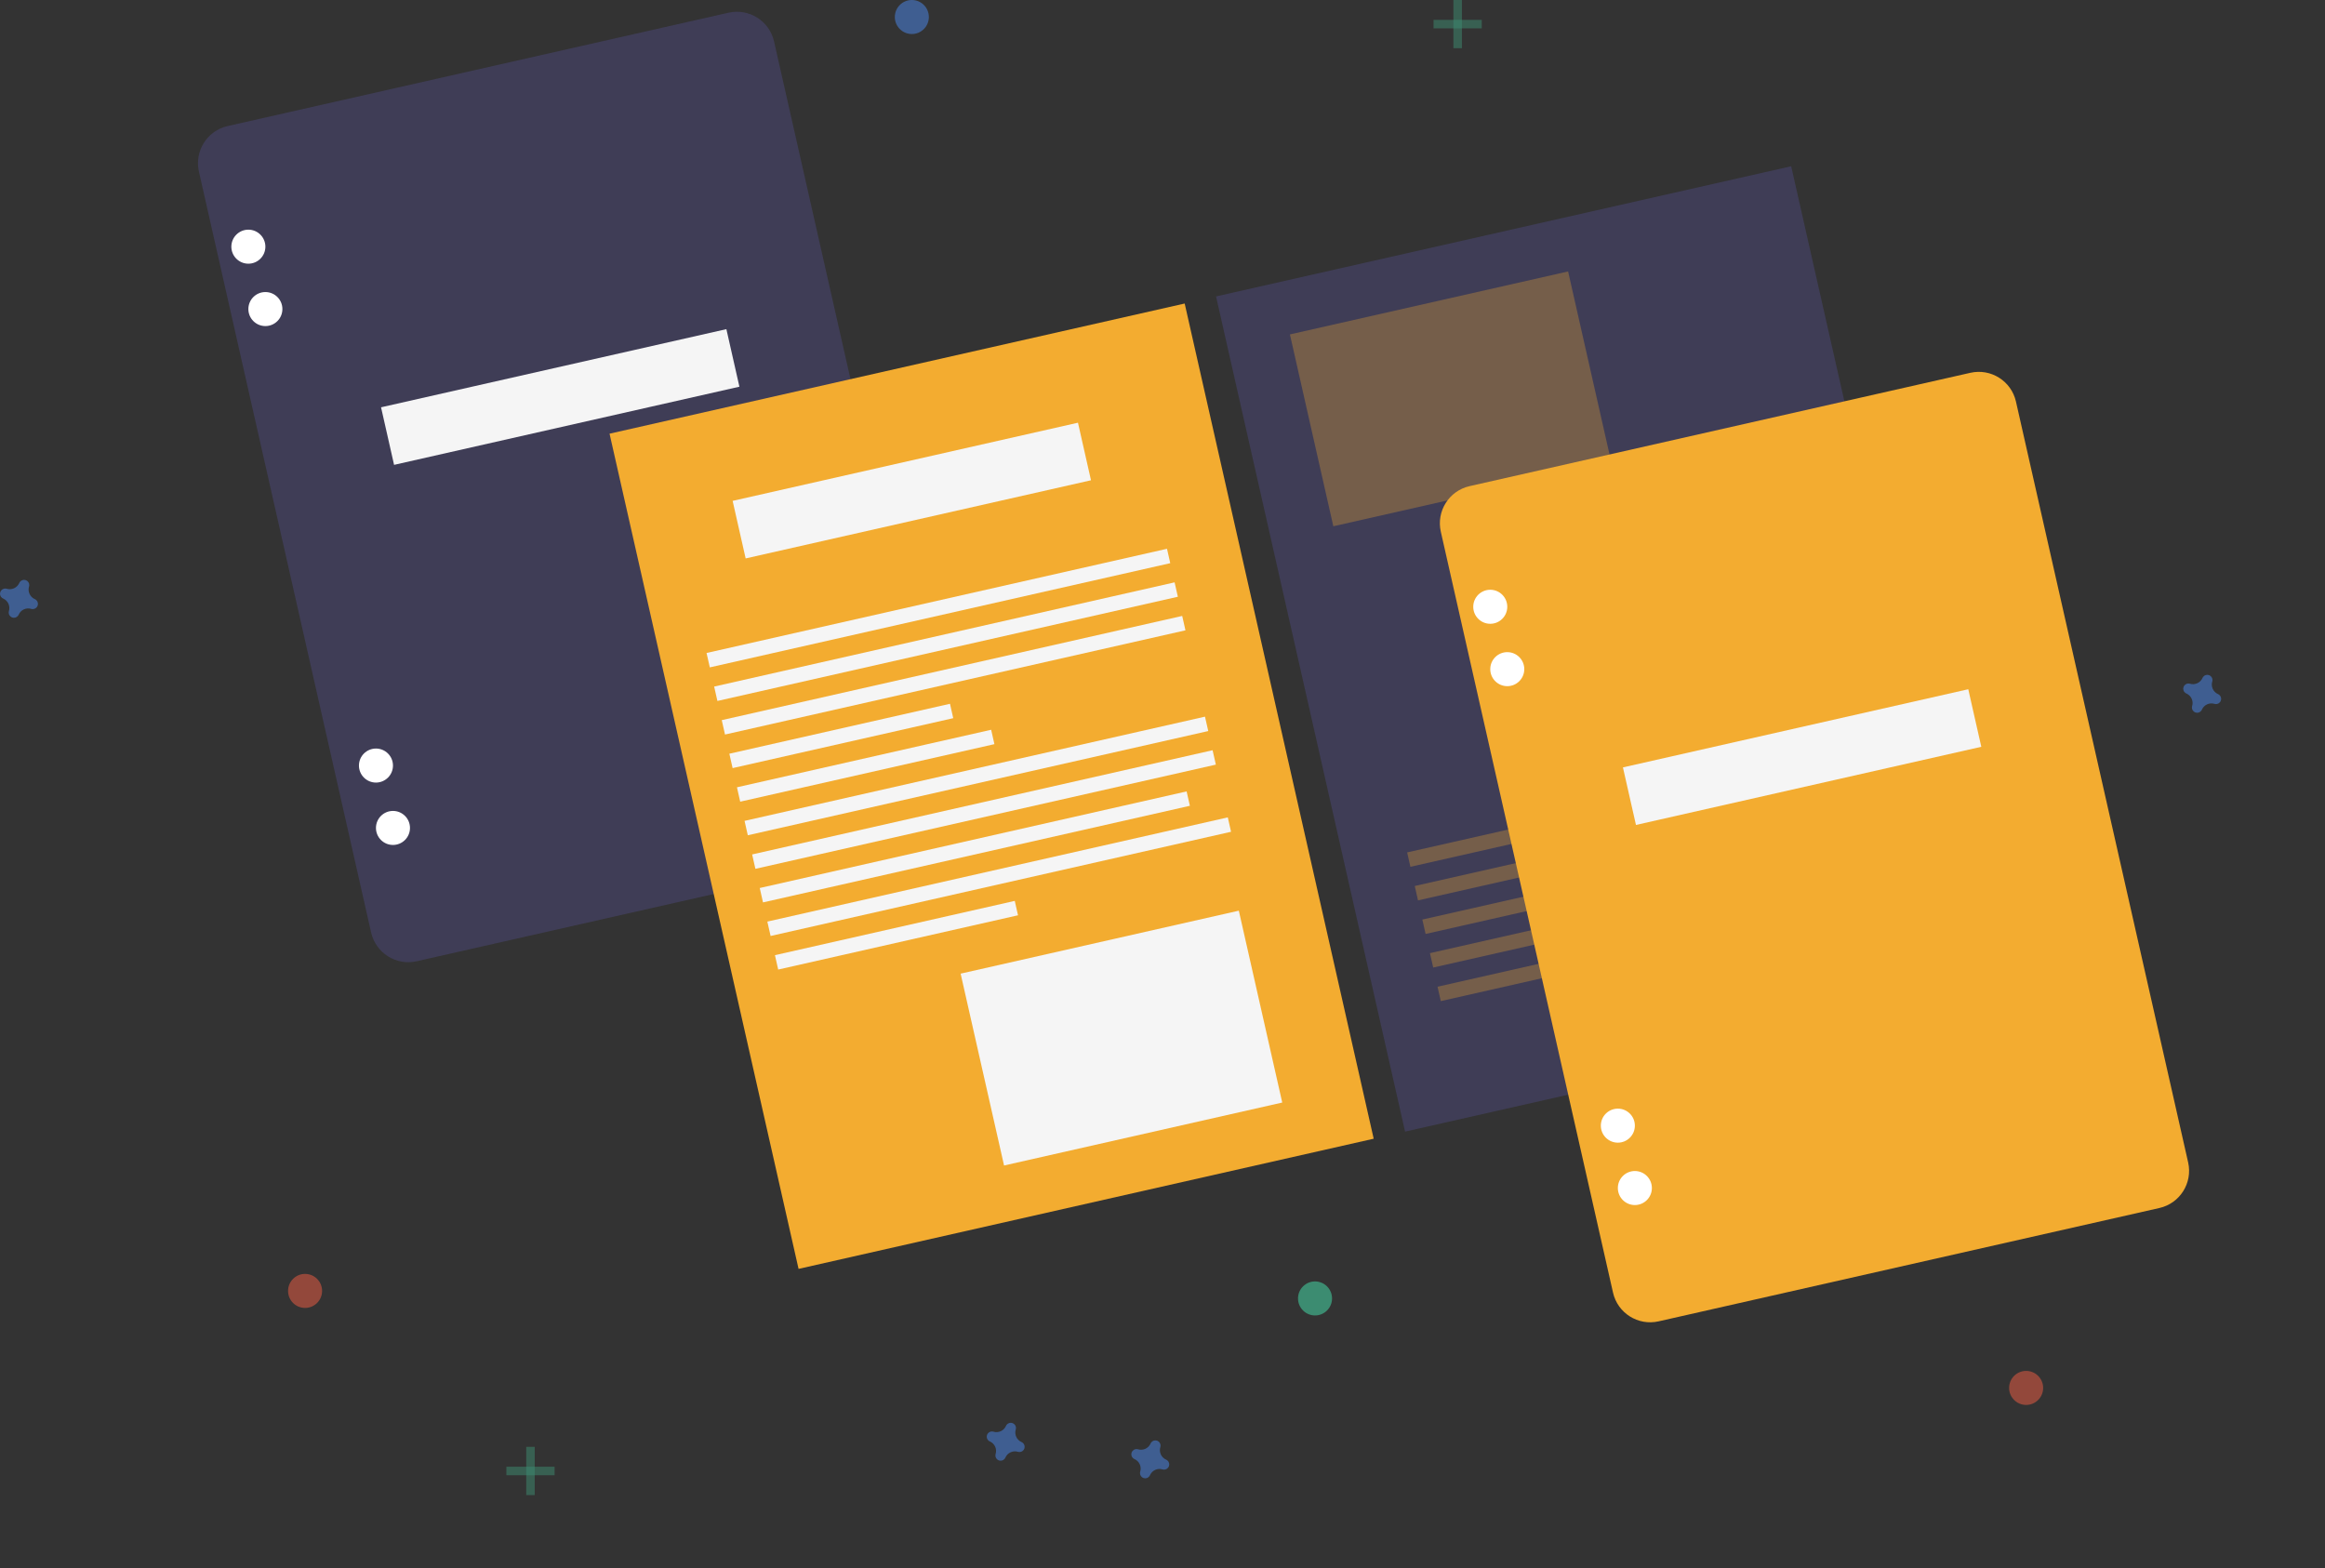 <svg width="820" height="553" viewBox="0 0 820 553" fill="none" xmlns="http://www.w3.org/2000/svg">
<rect x="0" y="0" width="820" height="553" fill="#333333" stroke="none"/>
<g id="undraw_Working_oh83 1" clip-path="url(#clip0)">
<g id="notebook3">
<path id="Vector" d="M256.932 4.481L80.297 44.456C73.06 46.094 68.521 53.289 70.159 60.526L130.892 328.879C132.53 336.116 139.725 340.655 146.962 339.017L323.596 299.042C330.833 297.404 335.372 290.209 333.735 282.972L273.002 14.619C271.364 7.382 264.169 2.843 256.932 4.481Z" fill="#3F3D56"/>
<path id="Vector_2" d="M87.597 93C90.911 93 93.597 90.314 93.597 87C93.597 83.686 90.911 81 87.597 81C84.284 81 81.597 83.686 81.597 87C81.597 90.314 84.284 93 87.597 93Z" fill="white"/>
<path id="Vector_3" d="M93.597 115C96.911 115 99.597 112.314 99.597 109C99.597 105.686 96.911 103 93.597 103C90.284 103 87.597 105.686 87.597 109C87.597 112.314 90.284 115 93.597 115Z" fill="white"/>
<path id="Vector_4" d="M132.597 276C135.911 276 138.597 273.314 138.597 270C138.597 266.686 135.911 264 132.597 264C129.284 264 126.597 266.686 126.597 270C126.597 273.314 129.284 276 132.597 276Z" fill="white"/>
<path id="Vector_5" d="M138.597 298C141.911 298 144.597 295.314 144.597 292C144.597 288.686 141.911 286 138.597 286C135.284 286 132.597 288.686 132.597 292C132.597 295.314 135.284 298 138.597 298Z" fill="white"/>
<path id="Vector_6" d="M256.186 116.084L134.39 143.649L138.984 163.948L260.78 136.383L256.186 116.084Z" fill="#F5F5F5"/>
</g>
<g id="notebook2">
<path id="Vector_7" d="M417.822 107.046L214.98 152.953L281.644 447.514L484.486 401.607L417.822 107.046Z" fill="#F3AC30"/>
<path id="Vector_8" d="M380.186 149.084L258.39 176.649L262.984 196.948L384.78 169.383L380.186 149.084Z" fill="#F5F5F5"/>
<path id="Vector_9" d="M411.588 193.547L249.193 230.299L250.342 235.374L412.736 198.622L411.588 193.547Z" fill="#F5F5F5"/>
<path id="Vector_10" d="M414.268 205.388L251.873 242.141L253.022 247.216L415.416 210.463L414.268 205.388Z" fill="#F5F5F5"/>
<path id="Vector_11" d="M416.948 217.229L254.553 253.982L255.702 259.057L418.096 222.304L416.948 217.229Z" fill="#F5F5F5"/>
<path id="Vector_12" d="M335.047 248.213L257.233 265.823L258.382 270.898L336.196 253.287L335.047 248.213Z" fill="#F5F5F5"/>
<path id="Vector_13" d="M349.568 257.374L259.913 277.665L261.061 282.739L350.717 262.449L349.568 257.374Z" fill="#F5F5F5"/>
<path id="Vector_14" d="M424.987 252.753L262.593 289.506L263.741 294.581L426.136 257.828L424.987 252.753Z" fill="#F5F5F5"/>
<path id="Vector_15" d="M427.667 264.594L265.273 301.347L266.421 306.422L428.816 269.669L427.667 264.594Z" fill="#F5F5F5"/>
<path id="Vector_16" d="M418.506 279.116L267.953 313.188L269.101 318.263L419.654 284.19L418.506 279.116Z" fill="#F5F5F5"/>
<path id="Vector_17" d="M433.027 288.277L270.632 325.03L271.781 330.104L434.176 293.352L433.027 288.277Z" fill="#F5F5F5"/>
<path id="Vector_18" d="M357.893 317.729L273.312 336.871L274.461 341.946L359.041 322.804L357.893 317.729Z" fill="#F5F5F5"/>
<path id="Vector_19" d="M436.918 321.183L338.804 343.388L354.118 411.052L452.231 388.848L436.918 321.183Z" fill="#F5F5F5"/>
</g>
<g id="notebook4">
<path id="Vector_20" d="M631.729 58.635L428.886 104.542L495.551 399.103L698.393 353.196L631.729 58.635Z" fill="#3F3D56"/>
<path id="Vector_21" opacity="0.3" d="M585.94 280.344L496.284 300.634L497.433 305.709L587.088 285.419L585.94 280.344Z" fill="#F3AC30"/>
<path id="Vector_22" opacity="0.3" d="M661.359 275.723L498.964 312.476L500.113 317.551L662.507 280.798L661.359 275.723Z" fill="#F3AC30"/>
<path id="Vector_23" opacity="0.3" d="M664.039 287.564L501.644 324.317L502.793 329.392L665.187 292.639L664.039 287.564Z" fill="#F3AC30"/>
<path id="Vector_24" opacity="0.3" d="M654.877 302.086L504.324 336.158L505.473 341.233L656.026 307.16L654.877 302.086Z" fill="#F3AC30"/>
<path id="Vector_25" opacity="0.3" d="M669.399 311.247L507.004 348L508.153 353.074L670.547 316.322L669.399 311.247Z" fill="#F3AC30"/>
<path id="Vector_26" opacity="0.3" d="M553.051 95.736L454.938 117.941L470.251 185.605L568.365 163.4L553.051 95.736Z" fill="#F3AC30"/>
</g>
<path id="Vector_27" opacity="0.3" d="M649.081 166.472L550.968 188.676L566.281 256.341L664.395 234.136L649.081 166.472Z" fill="#F3AC30"/>
<g id="Group" opacity="0.5">
<path id="Vector_28" opacity="0.5" d="M188.597 510.286H185.597V527.286H188.597V510.286Z" fill="#47E6B1"/>
<path id="Vector_29" opacity="0.5" d="M195.597 520.286V517.286H178.597V520.286H195.597Z" fill="#47E6B1"/>
</g>
<g id="Group_2" opacity="0.5">
<path id="Vector_30" opacity="0.5" d="M515.597 0H512.597V17H515.597V0Z" fill="#47E6B1"/>
<path id="Vector_31" opacity="0.5" d="M522.597 10V7L505.597 7V10H522.597Z" fill="#47E6B1"/>
</g>
<path id="Vector_32" opacity="0.5" d="M360.29 508.592C359.463 508.232 358.797 507.58 358.42 506.761C358.042 505.942 357.979 505.013 358.242 504.151C358.285 504.019 358.312 503.882 358.322 503.743V503.743C358.346 503.348 358.242 502.956 358.026 502.624C357.809 502.293 357.492 502.04 357.121 501.903C356.749 501.766 356.344 501.752 355.964 501.863C355.584 501.975 355.25 502.206 355.012 502.522V502.522C354.93 502.634 354.861 502.756 354.808 502.884C354.448 503.711 353.796 504.376 352.977 504.754C352.158 505.131 351.229 505.194 350.367 504.931C350.235 504.889 350.098 504.862 349.959 504.851V504.851C349.564 504.827 349.172 504.931 348.84 505.148C348.509 505.364 348.256 505.681 348.119 506.053C347.982 506.424 347.968 506.83 348.079 507.21C348.191 507.59 348.422 507.924 348.738 508.162C348.85 508.244 348.972 508.312 349.1 508.366C349.927 508.726 350.592 509.377 350.97 510.196C351.347 511.015 351.41 511.944 351.147 512.807C351.105 512.939 351.078 513.076 351.067 513.214V513.214C351.043 513.61 351.147 514.002 351.364 514.333C351.58 514.665 351.897 514.918 352.269 515.055C352.64 515.192 353.046 515.206 353.426 515.094C353.806 514.983 354.14 514.752 354.378 514.436V514.436C354.46 514.323 354.528 514.202 354.582 514.074C354.942 513.247 355.593 512.582 356.412 512.204C357.231 511.826 358.16 511.763 359.023 512.026C359.155 512.069 359.292 512.096 359.43 512.106V512.106C359.825 512.13 360.218 512.026 360.549 511.81C360.881 511.594 361.134 511.276 361.271 510.905C361.408 510.533 361.422 510.128 361.31 509.748C361.199 509.368 360.968 509.034 360.651 508.796V508.796C360.539 508.714 360.418 508.645 360.29 508.592V508.592Z" fill="#4D8AF0"/>
<path id="Vector_33" opacity="0.5" d="M411.285 514.803C410.458 514.443 409.793 513.791 409.415 512.973C409.038 512.154 408.974 511.224 409.237 510.362C409.28 510.23 409.307 510.093 409.317 509.954V509.954C409.341 509.559 409.238 509.167 409.021 508.835C408.805 508.504 408.487 508.251 408.116 508.114C407.745 507.977 407.339 507.963 406.959 508.075C406.579 508.186 406.245 508.417 406.007 508.733V508.733C405.925 508.845 405.857 508.967 405.803 509.095C405.443 509.922 404.792 510.587 403.973 510.965C403.154 511.342 402.225 511.406 401.362 511.143C401.23 511.1 401.093 511.073 400.955 511.063V511.063C400.559 511.039 400.167 511.142 399.835 511.359C399.504 511.575 399.251 511.893 399.114 512.264C398.977 512.636 398.963 513.041 399.075 513.421C399.186 513.801 399.417 514.135 399.733 514.373C399.845 514.455 399.967 514.524 400.095 514.577C400.922 514.937 401.587 515.589 401.965 516.407C402.342 517.226 402.406 518.155 402.143 519.018C402.1 519.15 402.073 519.287 402.063 519.426C402.039 519.821 402.143 520.213 402.359 520.545C402.575 520.876 402.893 521.129 403.264 521.266C403.636 521.403 404.041 521.417 404.421 521.305C404.801 521.194 405.135 520.963 405.373 520.647C405.455 520.535 405.524 520.413 405.577 520.285C405.937 519.458 406.589 518.793 407.408 518.415C408.226 518.038 409.156 517.974 410.018 518.237C410.15 518.28 410.287 518.307 410.426 518.317C410.821 518.341 411.213 518.238 411.545 518.021C411.876 517.805 412.129 517.487 412.266 517.116C412.403 516.744 412.417 516.339 412.305 515.959C412.194 515.579 411.963 515.245 411.647 515.007C411.535 514.925 411.413 514.857 411.285 514.803V514.803Z" fill="#4D8AF0"/>
<path id="Vector_34" opacity="0.5" d="M12.29 211.305C11.463 210.945 10.797 210.294 10.42 209.475C10.042 208.656 9.979 207.727 10.242 206.864C10.285 206.732 10.312 206.595 10.322 206.457C10.346 206.062 10.242 205.669 10.026 205.338C9.81 205.006 9.492 204.753 9.121 204.616C8.749 204.479 8.344 204.466 7.964 204.577C7.584 204.689 7.25 204.92 7.012 205.236V205.236C6.93 205.348 6.861 205.469 6.808 205.598C6.448 206.424 5.796 207.09 4.977 207.467C4.158 207.845 3.229 207.908 2.367 207.645C2.235 207.602 2.098 207.576 1.959 207.565V207.565C1.564 207.541 1.172 207.645 0.84 207.861C0.509 208.078 0.256 208.395 0.119 208.767C-0.018 209.138 -0.032 209.544 0.079 209.924C0.191 210.303 0.422 210.637 0.738 210.876V210.876C0.85 210.957 0.972 211.026 1.1 211.079C1.927 211.44 2.592 212.091 2.97 212.91C3.347 213.729 3.41 214.658 3.147 215.52C3.105 215.653 3.078 215.789 3.067 215.928C3.043 216.323 3.147 216.716 3.364 217.047C3.58 217.379 3.897 217.632 4.269 217.769C4.64 217.906 5.046 217.919 5.426 217.808C5.806 217.696 6.14 217.465 6.378 217.149C6.46 217.037 6.528 216.916 6.582 216.787C6.942 215.961 7.593 215.295 8.412 214.918C9.231 214.54 10.16 214.477 11.023 214.74C11.155 214.782 11.292 214.809 11.43 214.82V214.82C11.825 214.844 12.218 214.74 12.549 214.524C12.881 214.307 13.134 213.99 13.271 213.618C13.408 213.247 13.422 212.841 13.31 212.461C13.199 212.082 12.968 211.748 12.652 211.509V211.509C12.539 211.427 12.418 211.359 12.29 211.305V211.305Z" fill="#4D8AF0"/>
<path id="Vector_35" opacity="0.5" d="M782.285 244.803C781.458 244.443 780.793 243.792 780.415 242.973C780.038 242.154 779.974 241.225 780.238 240.362C780.28 240.23 780.307 240.093 780.317 239.955C780.341 239.559 780.238 239.167 780.021 238.835C779.805 238.504 779.487 238.251 779.116 238.114C778.745 237.977 778.339 237.963 777.959 238.075C777.579 238.186 777.245 238.417 777.007 238.733C776.925 238.846 776.857 238.967 776.803 239.095C776.443 239.922 775.792 240.587 774.973 240.965C774.154 241.342 773.225 241.406 772.362 241.143C772.23 241.1 772.093 241.073 771.955 241.063C771.559 241.039 771.167 241.143 770.835 241.359C770.504 241.575 770.251 241.893 770.114 242.264C769.977 242.636 769.963 243.041 770.075 243.421C770.186 243.801 770.417 244.135 770.733 244.373C770.845 244.455 770.967 244.524 771.095 244.577C771.922 244.937 772.587 245.589 772.965 246.408C773.342 247.226 773.406 248.156 773.143 249.018C773.1 249.15 773.073 249.287 773.063 249.426C773.039 249.821 773.143 250.213 773.359 250.545C773.575 250.876 773.893 251.129 774.264 251.266C774.636 251.403 775.041 251.417 775.421 251.305C775.801 251.194 776.135 250.963 776.373 250.647C776.455 250.535 776.524 250.413 776.577 250.285C776.937 249.458 777.589 248.793 778.407 248.415C779.226 248.038 780.156 247.974 781.018 248.237C781.15 248.28 781.287 248.307 781.426 248.317C781.821 248.341 782.213 248.238 782.545 248.021C782.876 247.805 783.129 247.487 783.266 247.116C783.403 246.745 783.417 246.339 783.305 245.959C783.194 245.579 782.963 245.245 782.647 245.007C782.535 244.925 782.413 244.857 782.285 244.803Z" fill="#4D8AF0"/>
<path id="Vector_36" opacity="0.5" d="M107.597 461.286C110.911 461.286 113.597 458.6 113.597 455.286C113.597 451.973 110.911 449.286 107.597 449.286C104.284 449.286 101.597 451.973 101.597 455.286C101.597 458.6 104.284 461.286 107.597 461.286Z" fill="#F55F44"/>
<path id="Vector_37" opacity="0.5" d="M321.597 12C324.911 12 327.597 9.314 327.597 6C327.597 2.686 324.911 0 321.597 0C318.284 0 315.597 2.686 315.597 6C315.597 9.314 318.284 12 321.597 12Z" fill="#4D8AF0"/>
<path id="Vector_38" opacity="0.5" d="M463.796 463.937C467.109 463.937 469.796 461.251 469.796 457.937C469.796 454.624 467.109 451.937 463.796 451.937C460.482 451.937 457.796 454.624 457.796 457.937C457.796 461.251 460.482 463.937 463.796 463.937Z" fill="#47E6B1"/>
<path id="Vector_39" opacity="0.5" d="M714.593 495.498C717.906 495.498 720.593 492.811 720.593 489.498C720.593 486.184 717.906 483.498 714.593 483.498C711.279 483.498 708.593 486.184 708.593 489.498C708.593 492.811 711.279 495.498 714.593 495.498Z" fill="#F55F44"/>
<g id="notebook1">
<path id="book1" d="M694.932 131.481L518.298 171.456C511.06 173.094 506.521 180.289 508.159 187.526L568.892 455.879C570.53 463.116 577.725 467.655 584.962 466.017L761.596 426.042C768.833 424.404 773.372 417.209 771.735 409.972L711.002 141.619C709.364 134.382 702.169 129.843 694.932 131.481Z" fill="#F3AC30"/>
<path id="Vector_40" d="M525.597 220C528.911 220 531.597 217.314 531.597 214C531.597 210.686 528.911 208 525.597 208C522.284 208 519.597 210.686 519.597 214C519.597 217.314 522.284 220 525.597 220Z" fill="white"/>
<path id="Vector_41" d="M531.597 242C534.911 242 537.597 239.314 537.597 236C537.597 232.686 534.911 230 531.597 230C528.284 230 525.597 232.686 525.597 236C525.597 239.314 528.284 242 531.597 242Z" fill="white"/>
<path id="Vector_42" d="M570.597 403C573.911 403 576.597 400.314 576.597 397C576.597 393.686 573.911 391 570.597 391C567.284 391 564.597 393.686 564.597 397C564.597 400.314 567.284 403 570.597 403Z" fill="white"/>
<path id="Vector_43" d="M576.597 425C579.911 425 582.597 422.314 582.597 419C582.597 415.686 579.911 413 576.597 413C573.284 413 570.597 415.686 570.597 419C570.597 422.314 573.284 425 576.597 425Z" fill="white"/>
<path id="Vector_44" d="M694.186 243.084L572.39 270.649L576.984 290.948L698.78 263.383L694.186 243.084Z" fill="#F5F5F5"/>
</g>
</g>
<defs>
<clipPath id="clip0">
<rect width="820" height="553" fill="white"/>
</clipPath>
</defs>
</svg>
